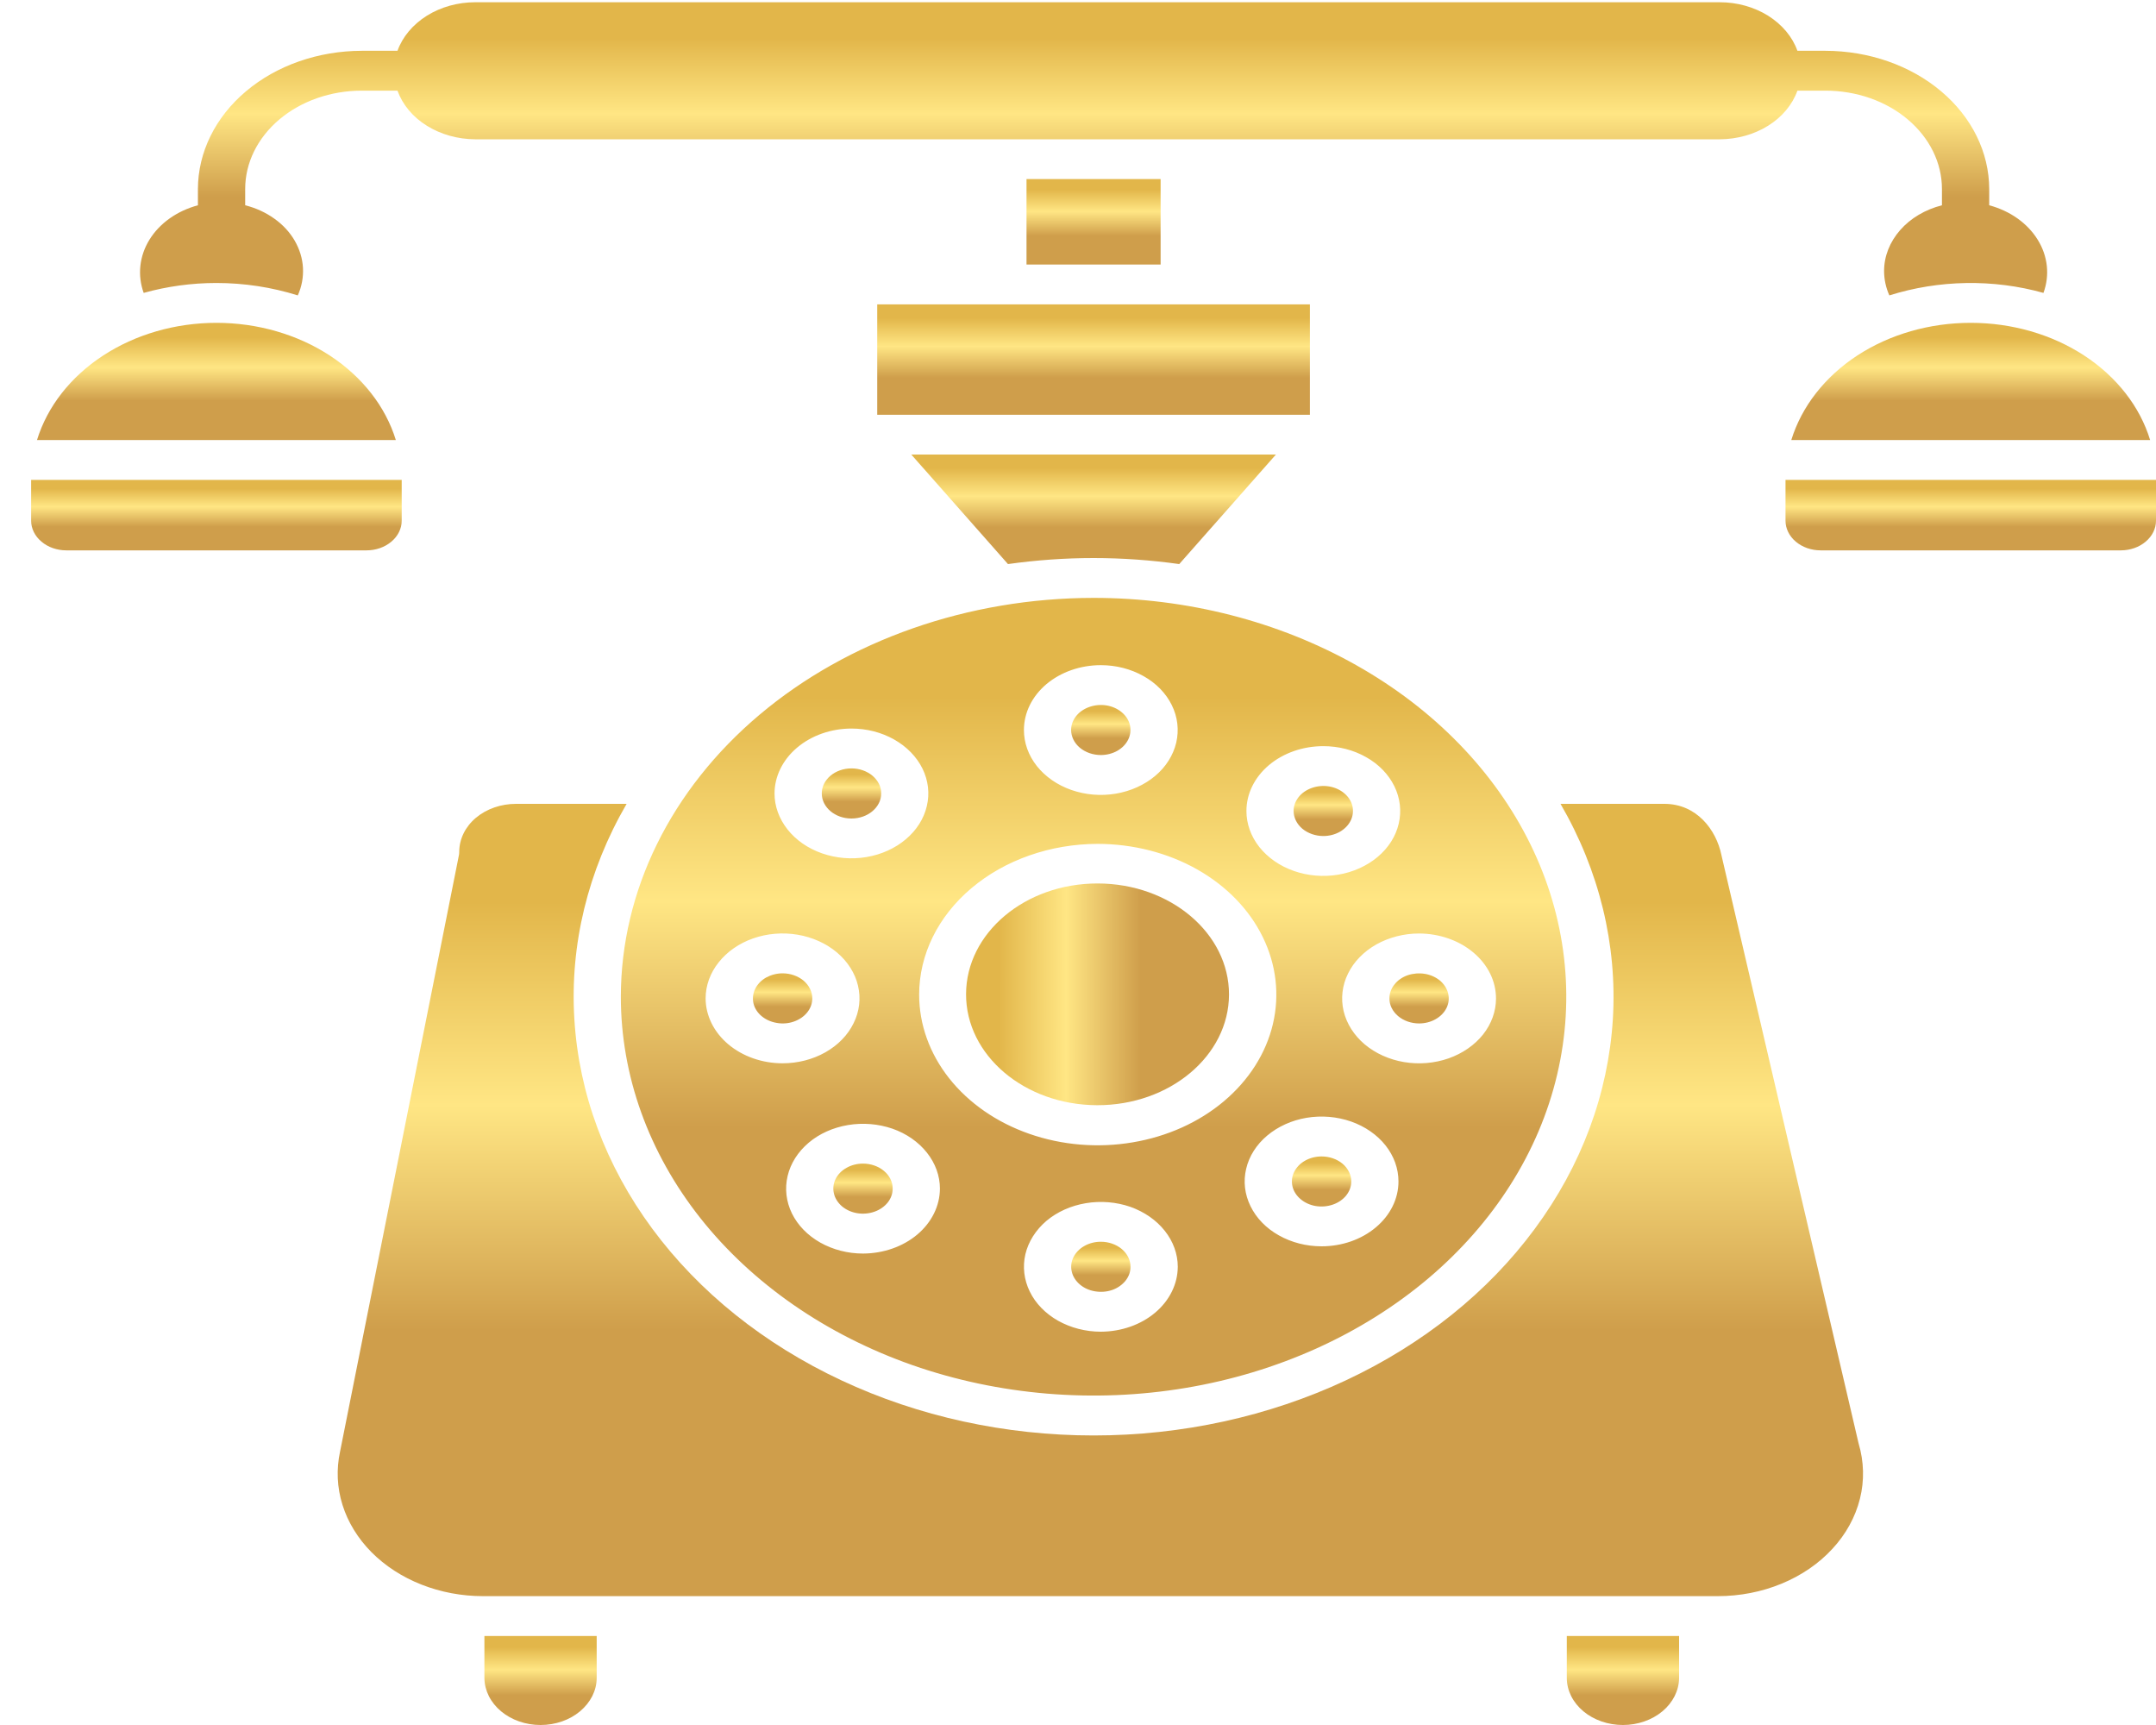 <svg width="25" height="20" viewBox="0 0 25 20" fill="none" xmlns="http://www.w3.org/2000/svg">
<path d="M15.345 9.693C15.413 9.693 15.479 9.676 15.536 9.644C15.592 9.612 15.636 9.567 15.662 9.514C15.688 9.461 15.695 9.402 15.682 9.346C15.669 9.29 15.636 9.238 15.588 9.198C15.54 9.157 15.478 9.129 15.412 9.118C15.345 9.107 15.276 9.113 15.213 9.135C15.15 9.157 15.096 9.194 15.058 9.242C15.021 9.289 15 9.345 15 9.403C15.001 9.48 15.037 9.554 15.101 9.608C15.166 9.662 15.254 9.693 15.345 9.693Z" fill="url(#paint0_linear_866_12752)"/>
<path d="M15.324 13.408C15.256 13.408 15.19 13.425 15.133 13.457C15.077 13.489 15.033 13.534 15.007 13.587C14.98 13.64 14.974 13.698 14.987 13.755C15 13.811 15.033 13.863 15.081 13.903C15.129 13.944 15.191 13.972 15.257 13.983C15.324 13.994 15.393 13.988 15.456 13.966C15.519 13.944 15.573 13.907 15.611 13.859C15.648 13.812 15.669 13.755 15.669 13.698C15.668 13.621 15.632 13.547 15.568 13.493C15.503 13.438 15.415 13.408 15.324 13.408Z" fill="url(#paint1_linear_866_12752)"/>
<path d="M16.455 11.866C16.523 11.866 16.59 11.849 16.646 11.817C16.703 11.785 16.747 11.74 16.773 11.687C16.799 11.634 16.806 11.575 16.792 11.519C16.779 11.463 16.746 11.411 16.698 11.37C16.65 11.33 16.589 11.302 16.522 11.291C16.455 11.28 16.386 11.286 16.323 11.307C16.26 11.329 16.206 11.367 16.169 11.415C16.131 11.462 16.111 11.518 16.111 11.576C16.111 11.653 16.147 11.726 16.212 11.781C16.276 11.835 16.364 11.866 16.455 11.866Z" fill="url(#paint2_linear_866_12752)"/>
<path d="M10.007 13.491C9.939 13.491 9.872 13.508 9.816 13.54C9.759 13.572 9.715 13.617 9.689 13.67C9.663 13.723 9.656 13.782 9.67 13.838C9.683 13.894 9.716 13.946 9.764 13.987C9.812 14.027 9.873 14.055 9.94 14.066C10.007 14.077 10.076 14.071 10.139 14.049C10.202 14.027 10.255 13.99 10.293 13.943C10.331 13.895 10.351 13.839 10.351 13.781C10.351 13.704 10.315 13.63 10.25 13.576C10.186 13.522 10.098 13.491 10.007 13.491Z" fill="url(#paint3_linear_866_12752)"/>
<path d="M12.765 14.397C12.697 14.397 12.63 14.414 12.574 14.446C12.517 14.478 12.473 14.524 12.447 14.577C12.421 14.63 12.414 14.688 12.428 14.744C12.441 14.801 12.474 14.852 12.522 14.893C12.57 14.934 12.631 14.961 12.698 14.972C12.765 14.983 12.834 14.978 12.897 14.956C12.96 14.934 13.013 14.896 13.051 14.849C13.089 14.801 13.109 14.745 13.109 14.688C13.109 14.611 13.073 14.537 13.008 14.482C12.944 14.428 12.856 14.397 12.765 14.397Z" fill="url(#paint4_linear_866_12752)"/>
<path d="M10.172 3.529H15.189V4.809H10.172V3.529Z" fill="url(#paint5_linear_866_12752)"/>
<path d="M9.074 11.285C9.006 11.285 8.94 11.303 8.883 11.334C8.827 11.366 8.783 11.412 8.757 11.465C8.731 11.518 8.724 11.576 8.737 11.633C8.75 11.689 8.783 11.741 8.831 11.781C8.88 11.822 8.941 11.849 9.008 11.86C9.074 11.872 9.144 11.866 9.206 11.844C9.269 11.822 9.323 11.785 9.361 11.737C9.399 11.689 9.419 11.633 9.419 11.576C9.419 11.499 9.382 11.425 9.318 11.37C9.253 11.316 9.166 11.285 9.074 11.285Z" fill="url(#paint6_linear_866_12752)"/>
<path d="M11.903 2.076H13.458V3.067H11.903V2.076Z" fill="url(#paint7_linear_866_12752)"/>
<path d="M12.681 6.47C13.013 6.47 13.346 6.494 13.674 6.54L14.795 5.27H10.567L11.688 6.54C12.016 6.494 12.348 6.47 12.681 6.47Z" fill="url(#paint8_linear_866_12752)"/>
<path d="M14.251 11.531C14.252 10.821 13.571 10.245 12.729 10.243C11.887 10.242 11.204 10.816 11.202 11.526C11.2 12.236 11.881 12.812 12.723 12.814C13.565 12.815 14.249 12.241 14.251 11.531Z" fill="url(#paint9_linear_866_12752)"/>
<path d="M18.168 19.456C18.169 19.601 18.238 19.739 18.36 19.841C18.482 19.943 18.647 20 18.819 20C18.99 20 19.155 19.943 19.277 19.841C19.399 19.739 19.468 19.601 19.47 19.456V18.968H18.168V19.456Z" fill="url(#paint10_linear_866_12752)"/>
<path d="M21.549 16.725L19.962 9.919C19.962 9.917 19.961 9.915 19.961 9.914C19.9 9.618 19.672 9.32 19.299 9.32H18.095C18.545 10.095 18.754 10.954 18.702 11.816C18.649 12.679 18.338 13.516 17.796 14.248C17.255 14.981 16.501 15.585 15.606 16.004C14.711 16.423 13.704 16.643 12.681 16.643C11.657 16.643 10.65 16.423 9.756 16.004C8.861 15.585 8.107 14.981 7.565 14.248C7.024 13.516 6.712 12.679 6.66 11.816C6.607 10.954 6.816 10.095 7.266 9.32H5.983C5.809 9.32 5.642 9.378 5.518 9.482C5.395 9.586 5.326 9.727 5.325 9.874C5.325 9.887 5.324 9.9 5.322 9.912L3.943 16.831C3.899 17.035 3.908 17.246 3.971 17.447C4.034 17.649 4.149 17.836 4.307 17.996C4.465 18.155 4.663 18.284 4.887 18.372C5.11 18.46 5.354 18.506 5.601 18.506H19.918C20.174 18.506 20.427 18.457 20.657 18.362C20.888 18.267 21.09 18.129 21.247 17.958C21.405 17.788 21.514 17.589 21.567 17.377C21.62 17.166 21.614 16.947 21.552 16.737C21.551 16.733 21.549 16.729 21.549 16.725Z" fill="url(#paint11_linear_866_12752)"/>
<path d="M5.617 19.456C5.619 19.601 5.688 19.739 5.81 19.841C5.932 19.943 6.096 20 6.268 20C6.44 20 6.605 19.943 6.726 19.841C6.848 19.739 6.918 19.601 6.919 19.456V18.968H5.617V19.456Z" fill="url(#paint12_linear_866_12752)"/>
<path d="M12.765 8.754C12.833 8.754 12.899 8.737 12.956 8.705C13.012 8.673 13.056 8.628 13.082 8.575C13.108 8.522 13.115 8.463 13.102 8.407C13.089 8.351 13.056 8.299 13.008 8.259C12.96 8.218 12.898 8.19 12.832 8.179C12.765 8.168 12.696 8.174 12.633 8.196C12.57 8.218 12.516 8.255 12.478 8.303C12.441 8.35 12.42 8.406 12.42 8.464C12.421 8.541 12.457 8.615 12.521 8.669C12.586 8.723 12.673 8.754 12.765 8.754Z" fill="url(#paint13_linear_866_12752)"/>
<path d="M7.199 11.554C7.199 12.469 7.52 13.363 8.122 14.124C8.724 14.884 9.58 15.477 10.581 15.828C11.583 16.178 12.685 16.27 13.748 16.092C14.812 15.914 15.789 15.473 16.556 14.827C17.323 14.18 17.845 13.356 18.056 12.459C18.268 11.562 18.16 10.632 17.745 9.787C17.33 8.942 16.628 8.22 15.726 7.712C14.825 7.204 13.765 6.932 12.681 6.932C11.228 6.933 9.835 7.421 8.807 8.287C7.779 9.154 7.201 10.329 7.199 11.554ZM8.182 11.576C8.182 11.427 8.235 11.281 8.333 11.158C8.431 11.034 8.57 10.937 8.733 10.88C8.896 10.823 9.075 10.808 9.248 10.837C9.421 10.866 9.58 10.938 9.705 11.043C9.83 11.149 9.915 11.283 9.949 11.428C9.984 11.575 9.966 11.726 9.898 11.863C9.831 12.001 9.717 12.118 9.57 12.201C9.423 12.284 9.251 12.328 9.074 12.328C8.838 12.328 8.611 12.248 8.444 12.107C8.277 11.966 8.183 11.775 8.182 11.576ZM10.007 14.534C9.83 14.534 9.658 14.489 9.512 14.407C9.365 14.324 9.251 14.207 9.183 14.069C9.116 13.932 9.098 13.78 9.133 13.634C9.167 13.489 9.252 13.355 9.377 13.249C9.501 13.144 9.66 13.073 9.833 13.044C10.006 13.015 10.185 13.03 10.348 13.086C10.511 13.143 10.65 13.24 10.748 13.364C10.846 13.487 10.899 13.633 10.899 13.781C10.898 13.981 10.804 14.172 10.637 14.313C10.47 14.454 10.243 14.533 10.007 14.534ZM12.765 15.44C12.588 15.44 12.416 15.395 12.269 15.313C12.123 15.23 12.008 15.113 11.941 14.975C11.874 14.838 11.856 14.687 11.89 14.541C11.925 14.395 12.01 14.261 12.134 14.155C12.259 14.05 12.418 13.979 12.591 13.95C12.764 13.921 12.943 13.936 13.106 13.992C13.269 14.05 13.408 14.146 13.506 14.27C13.604 14.393 13.657 14.539 13.657 14.687C13.656 14.887 13.562 15.078 13.395 15.219C13.228 15.36 13.001 15.439 12.765 15.44ZM15.324 14.45C15.148 14.45 14.976 14.406 14.829 14.323C14.682 14.241 14.568 14.123 14.501 13.986C14.433 13.848 14.415 13.697 14.45 13.551C14.484 13.405 14.569 13.271 14.694 13.166C14.819 13.061 14.978 12.989 15.15 12.96C15.323 12.931 15.503 12.946 15.666 13.003C15.829 13.06 15.968 13.157 16.066 13.28C16.164 13.404 16.216 13.549 16.216 13.698C16.216 13.898 16.122 14.089 15.954 14.23C15.787 14.371 15.561 14.45 15.324 14.45ZM17.347 11.576C17.347 11.725 17.295 11.87 17.197 11.994C17.099 12.117 16.959 12.214 16.797 12.271C16.634 12.328 16.454 12.343 16.281 12.314C16.108 12.285 15.949 12.213 15.824 12.108C15.7 12.003 15.615 11.869 15.58 11.723C15.546 11.577 15.563 11.425 15.631 11.288C15.698 11.15 15.813 11.033 15.959 10.95C16.106 10.868 16.279 10.823 16.455 10.823C16.691 10.824 16.918 10.903 17.085 11.044C17.253 11.185 17.347 11.376 17.347 11.576ZM15.345 8.651C15.521 8.651 15.694 8.695 15.84 8.778C15.987 8.86 16.101 8.978 16.168 9.115C16.236 9.253 16.253 9.404 16.219 9.55C16.185 9.696 16.1 9.83 15.975 9.935C15.85 10.04 15.691 10.112 15.518 10.141C15.345 10.17 15.166 10.155 15.003 10.098C14.84 10.041 14.701 9.944 14.603 9.821C14.505 9.697 14.453 9.552 14.453 9.403C14.453 9.203 14.547 9.012 14.714 8.871C14.882 8.73 15.108 8.651 15.345 8.651ZM12.765 7.712C12.941 7.712 13.113 7.756 13.26 7.839C13.407 7.921 13.521 8.039 13.588 8.176C13.656 8.314 13.673 8.465 13.639 8.611C13.604 8.757 13.52 8.891 13.395 8.996C13.27 9.101 13.111 9.173 12.938 9.202C12.765 9.231 12.586 9.216 12.423 9.159C12.26 9.102 12.121 9.005 12.023 8.882C11.925 8.758 11.873 8.613 11.873 8.464C11.873 8.264 11.967 8.073 12.134 7.932C12.302 7.791 12.528 7.712 12.765 7.712ZM12.729 9.784C13.139 9.785 13.539 9.887 13.88 10.079C14.22 10.271 14.486 10.544 14.642 10.863C14.799 11.183 14.84 11.534 14.76 11.873C14.68 12.212 14.482 12.523 14.193 12.767C13.903 13.012 13.534 13.178 13.132 13.245C12.731 13.313 12.314 13.278 11.936 13.146C11.557 13.014 11.234 12.79 11.006 12.502C10.779 12.215 10.658 11.877 10.658 11.532C10.658 11.068 10.877 10.624 11.265 10.297C11.654 9.969 12.18 9.785 12.729 9.784ZM9.873 8.447C10.05 8.447 10.222 8.491 10.368 8.574C10.515 8.657 10.629 8.774 10.697 8.912C10.764 9.049 10.782 9.2 10.747 9.346C10.713 9.492 10.628 9.626 10.503 9.731C10.379 9.836 10.22 9.908 10.047 9.937C9.874 9.966 9.695 9.951 9.532 9.894C9.369 9.837 9.23 9.741 9.132 9.617C9.034 9.493 8.981 9.348 8.981 9.199C8.982 9 9.076 8.809 9.243 8.668C9.41 8.527 9.637 8.447 9.873 8.447Z" fill="url(#paint14_linear_866_12752)"/>
<path d="M9.873 9.49C10.063 9.49 10.218 9.36 10.218 9.199C10.218 9.039 10.063 8.909 9.873 8.909C9.683 8.909 9.529 9.039 9.529 9.199C9.529 9.36 9.683 9.49 9.873 9.49Z" fill="url(#paint15_linear_866_12752)"/>
<path d="M2.509 3.281C2.831 3.281 3.151 3.33 3.453 3.425C3.499 3.323 3.519 3.214 3.513 3.105C3.507 2.995 3.474 2.889 3.417 2.79C3.36 2.692 3.28 2.605 3.181 2.535C3.082 2.464 2.967 2.411 2.843 2.38V2.191C2.843 1.888 2.986 1.599 3.239 1.385C3.493 1.171 3.836 1.051 4.195 1.051H4.609C4.668 1.214 4.787 1.357 4.95 1.458C5.112 1.559 5.308 1.614 5.51 1.615H19.942C20.143 1.614 20.34 1.559 20.502 1.458C20.664 1.357 20.784 1.214 20.842 1.051H21.167C21.525 1.051 21.869 1.171 22.122 1.385C22.375 1.599 22.518 1.888 22.518 2.191V2.38C22.325 2.429 22.154 2.53 22.034 2.667C21.913 2.805 21.847 2.971 21.847 3.142C21.847 3.239 21.868 3.335 21.908 3.425C22.482 3.244 23.113 3.233 23.695 3.396C23.77 3.191 23.746 2.969 23.628 2.779C23.51 2.588 23.308 2.445 23.066 2.38V2.191C23.065 1.766 22.865 1.359 22.509 1.059C22.153 0.758 21.67 0.59 21.167 0.589H20.842C20.784 0.426 20.664 0.284 20.502 0.182C20.34 0.081 20.143 0.026 19.942 0.026H5.51C5.308 0.026 5.112 0.081 4.95 0.182C4.787 0.284 4.668 0.426 4.609 0.589H4.195C3.691 0.59 3.208 0.758 2.852 1.059C2.496 1.359 2.296 1.766 2.295 2.191V2.38C2.053 2.445 1.851 2.588 1.733 2.779C1.616 2.969 1.592 3.191 1.666 3.396C1.938 3.32 2.223 3.281 2.509 3.281Z" fill="url(#paint16_linear_866_12752)"/>
<path d="M2.51 3.743C2.034 3.743 1.571 3.877 1.195 4.123C0.818 4.369 0.549 4.713 0.429 5.102H4.59C4.47 4.713 4.201 4.369 3.825 4.123C3.449 3.877 2.986 3.743 2.51 3.743Z" fill="url(#paint17_linear_866_12752)"/>
<path d="M4.658 6.037V5.564H0.361V6.037C0.361 6.128 0.404 6.216 0.481 6.28C0.557 6.345 0.661 6.381 0.769 6.381H4.25C4.358 6.381 4.462 6.345 4.538 6.28C4.615 6.216 4.658 6.128 4.658 6.037Z" fill="url(#paint18_linear_866_12752)"/>
<path d="M20.771 5.102H24.932C24.813 4.713 24.544 4.368 24.167 4.122C23.791 3.876 23.328 3.743 22.852 3.743C22.375 3.743 21.913 3.876 21.536 4.122C21.16 4.368 20.891 4.713 20.771 5.102Z" fill="url(#paint19_linear_866_12752)"/>
<path d="M20.704 6.037C20.704 6.128 20.747 6.216 20.823 6.28C20.9 6.345 21.003 6.381 21.111 6.381H24.592C24.7 6.381 24.804 6.345 24.88 6.28C24.957 6.216 25 6.128 25 6.037V5.564H20.704V6.037Z" fill="url(#paint20_linear_866_12752)"/>
<defs>
<linearGradient id="paint0_linear_866_12752" x1="15.345" y1="9.185" x2="15.345" y2="9.498" gradientUnits="userSpaceOnUse">
<stop stop-color="#E2B64A"/>
<stop offset="0.474" stop-color="#FFE684"/>
<stop offset="1" stop-color="#CF9E4B"/>
</linearGradient>
<linearGradient id="paint1_linear_866_12752" x1="15.325" y1="13.48" x2="15.325" y2="13.793" gradientUnits="userSpaceOnUse">
<stop stop-color="#E2B64A"/>
<stop offset="0.474" stop-color="#FFE684"/>
<stop offset="1" stop-color="#CF9E4B"/>
</linearGradient>
<linearGradient id="paint2_linear_866_12752" x1="16.455" y1="11.357" x2="16.455" y2="11.671" gradientUnits="userSpaceOnUse">
<stop stop-color="#E2B64A"/>
<stop offset="0.474" stop-color="#FFE684"/>
<stop offset="1" stop-color="#CF9E4B"/>
</linearGradient>
<linearGradient id="paint3_linear_866_12752" x1="10.007" y1="13.563" x2="10.007" y2="13.877" gradientUnits="userSpaceOnUse">
<stop stop-color="#E2B64A"/>
<stop offset="0.474" stop-color="#FFE684"/>
<stop offset="1" stop-color="#CF9E4B"/>
</linearGradient>
<linearGradient id="paint4_linear_866_12752" x1="12.765" y1="14.469" x2="12.765" y2="14.783" gradientUnits="userSpaceOnUse">
<stop stop-color="#E2B64A"/>
<stop offset="0.474" stop-color="#FFE684"/>
<stop offset="1" stop-color="#CF9E4B"/>
</linearGradient>
<linearGradient id="paint5_linear_866_12752" x1="12.681" y1="3.688" x2="12.681" y2="4.379" gradientUnits="userSpaceOnUse">
<stop stop-color="#E2B64A"/>
<stop offset="0.474" stop-color="#FFE684"/>
<stop offset="1" stop-color="#CF9E4B"/>
</linearGradient>
<linearGradient id="paint6_linear_866_12752" x1="9.075" y1="11.357" x2="9.075" y2="11.671" gradientUnits="userSpaceOnUse">
<stop stop-color="#E2B64A"/>
<stop offset="0.474" stop-color="#FFE684"/>
<stop offset="1" stop-color="#CF9E4B"/>
</linearGradient>
<linearGradient id="paint7_linear_866_12752" x1="12.681" y1="2.199" x2="12.681" y2="2.735" gradientUnits="userSpaceOnUse">
<stop stop-color="#E2B64A"/>
<stop offset="0.474" stop-color="#FFE684"/>
<stop offset="1" stop-color="#CF9E4B"/>
</linearGradient>
<linearGradient id="paint8_linear_866_12752" x1="12.681" y1="5.428" x2="12.681" y2="6.114" gradientUnits="userSpaceOnUse">
<stop stop-color="#E2B64A"/>
<stop offset="0.474" stop-color="#FFE684"/>
<stop offset="1" stop-color="#CF9E4B"/>
</linearGradient>
<linearGradient id="paint9_linear_866_12752" x1="11.581" y1="11.527" x2="13.228" y2="11.53" gradientUnits="userSpaceOnUse">
<stop stop-color="#E2B64A"/>
<stop offset="0.474" stop-color="#FFE684"/>
<stop offset="1" stop-color="#CF9E4B"/>
</linearGradient>
<linearGradient id="paint10_linear_866_12752" x1="18.819" y1="19.096" x2="18.819" y2="19.654" gradientUnits="userSpaceOnUse">
<stop stop-color="#E2B64A"/>
<stop offset="0.474" stop-color="#FFE684"/>
<stop offset="1" stop-color="#CF9E4B"/>
</linearGradient>
<linearGradient id="paint11_linear_866_12752" x1="12.759" y1="10.46" x2="12.759" y2="15.423" gradientUnits="userSpaceOnUse">
<stop stop-color="#E2B64A"/>
<stop offset="0.474" stop-color="#FFE684"/>
<stop offset="1" stop-color="#CF9E4B"/>
</linearGradient>
<linearGradient id="paint12_linear_866_12752" x1="6.268" y1="19.096" x2="6.268" y2="19.654" gradientUnits="userSpaceOnUse">
<stop stop-color="#E2B64A"/>
<stop offset="0.474" stop-color="#FFE684"/>
<stop offset="1" stop-color="#CF9E4B"/>
</linearGradient>
<linearGradient id="paint13_linear_866_12752" x1="12.764" y1="8.246" x2="12.764" y2="8.559" gradientUnits="userSpaceOnUse">
<stop stop-color="#E2B64A"/>
<stop offset="0.474" stop-color="#FFE684"/>
<stop offset="1" stop-color="#CF9E4B"/>
</linearGradient>
<linearGradient id="paint14_linear_866_12752" x1="12.681" y1="8.081" x2="12.681" y2="13.077" gradientUnits="userSpaceOnUse">
<stop stop-color="#E2B64A"/>
<stop offset="0.474" stop-color="#FFE684"/>
<stop offset="1" stop-color="#CF9E4B"/>
</linearGradient>
<linearGradient id="paint15_linear_866_12752" x1="9.873" y1="8.981" x2="9.873" y2="9.295" gradientUnits="userSpaceOnUse">
<stop stop-color="#E2B64A"/>
<stop offset="0.474" stop-color="#FFE684"/>
<stop offset="1" stop-color="#CF9E4B"/>
</linearGradient>
<linearGradient id="paint16_linear_866_12752" x1="12.681" y1="0.448" x2="12.681" y2="2.284" gradientUnits="userSpaceOnUse">
<stop stop-color="#E2B64A"/>
<stop offset="0.474" stop-color="#FFE684"/>
<stop offset="1" stop-color="#CF9E4B"/>
</linearGradient>
<linearGradient id="paint17_linear_866_12752" x1="2.51" y1="3.912" x2="2.51" y2="4.646" gradientUnits="userSpaceOnUse">
<stop stop-color="#E2B64A"/>
<stop offset="0.474" stop-color="#FFE684"/>
<stop offset="1" stop-color="#CF9E4B"/>
</linearGradient>
<linearGradient id="paint18_linear_866_12752" x1="2.51" y1="5.665" x2="2.51" y2="6.107" gradientUnits="userSpaceOnUse">
<stop stop-color="#E2B64A"/>
<stop offset="0.474" stop-color="#FFE684"/>
<stop offset="1" stop-color="#CF9E4B"/>
</linearGradient>
<linearGradient id="paint19_linear_866_12752" x1="22.852" y1="3.912" x2="22.852" y2="4.646" gradientUnits="userSpaceOnUse">
<stop stop-color="#E2B64A"/>
<stop offset="0.474" stop-color="#FFE684"/>
<stop offset="1" stop-color="#CF9E4B"/>
</linearGradient>
<linearGradient id="paint20_linear_866_12752" x1="22.852" y1="5.665" x2="22.852" y2="6.107" gradientUnits="userSpaceOnUse">
<stop stop-color="#E2B64A"/>
<stop offset="0.474" stop-color="#FFE684"/>
<stop offset="1" stop-color="#CF9E4B"/>
</linearGradient>
</defs>
</svg>
